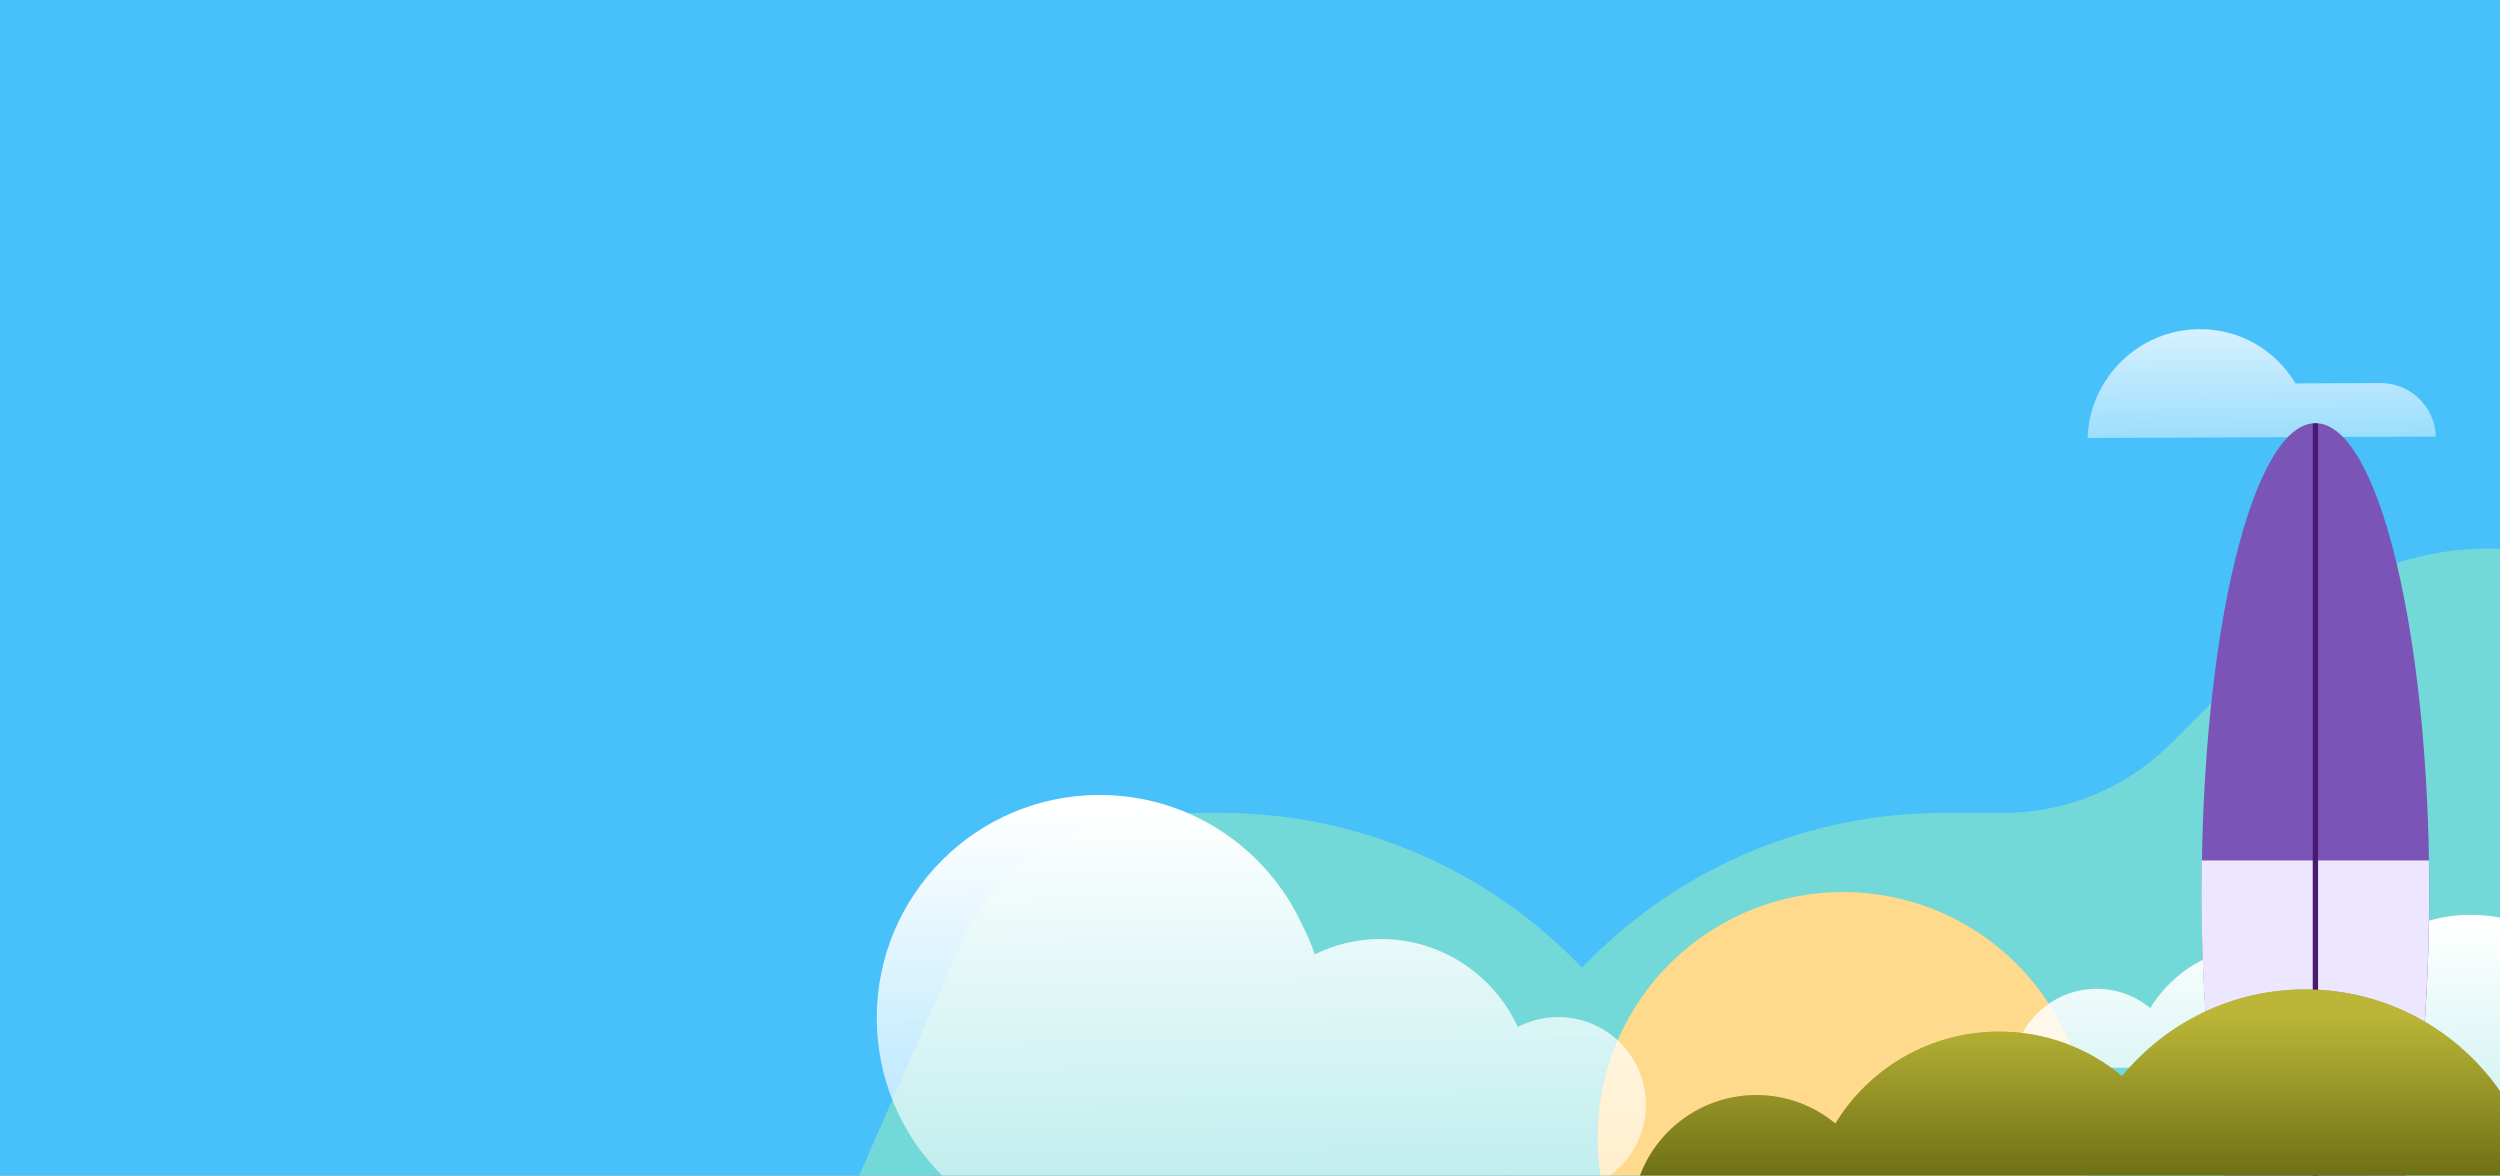<svg width="319" height="150" viewBox="0 0 319 150" fill="none" xmlns="http://www.w3.org/2000/svg">
<rect x="0" y="0" width="319" height="150" fill="#808080" stroke="none"/>
<g clip-path="url(#clip0_550_2261)">
<rect width="319" height="150" fill="#48C1FA"/>
<path d="M303.738 48.88L292.899 48.923C290.433 44.759 285.889 41.978 280.675 42C272.941 42.033 266.634 48.209 266.375 55.89L284.202 55.814L294.857 55.771L310.813 55.706C310.694 51.909 307.568 48.858 303.738 48.88Z" fill="url(#paint0_linear_550_2261)"/>
<path opacity="0.51" d="M317.487 70C307.502 70 297.918 73.97 290.854 81.034L277.018 94.87C271.35 100.538 263.648 103.729 255.632 103.729H247.962C231.076 103.729 214.893 110.436 202.951 122.379L201.869 123.46L200.787 122.379C188.844 110.436 172.661 103.729 155.775 103.729H148.105C137.082 103.729 127.098 110.241 122.663 120.334L109 151.424H173.895H229.843H391.695L343.081 83.187C337.186 74.911 327.655 70 317.487 70Z" fill="#9DEFB6"/>
<path d="M266.099 150.118C268.846 133.042 257.229 116.972 240.153 114.225C223.077 111.479 207.007 123.095 204.261 140.171C201.514 157.248 213.131 173.317 230.207 176.064C247.283 178.81 263.352 167.194 266.099 150.118Z" fill="#FFDA8C"/>
<path d="M315.291 116.732C311.829 116.732 308.584 117.64 305.771 119.22C303.208 120.518 300.947 122.324 299.14 124.531C296.263 122.13 292.563 120.691 288.528 120.691C282.535 120.691 277.289 123.871 274.368 128.631C272.507 127.095 270.138 126.175 267.542 126.175C261.83 126.175 257.168 130.621 256.811 136.247H271.956H278.262H294.521H295.787C295.787 147.021 304.516 155.751 315.291 155.751C326.065 155.751 334.795 147.021 334.795 136.247C334.784 125.461 326.054 116.732 315.291 116.732Z" fill="url(#paint1_linear_550_2261)"/>
<path d="M198.829 129.778C196.968 129.778 195.216 130.243 193.669 131.043C190.618 124.423 183.944 119.815 176.177 119.815C173.159 119.815 170.303 120.529 167.761 121.773C167.328 120.464 166.787 119.209 166.16 118.008C161.66 108.229 151.783 101.436 140.317 101.436C124.61 101.436 111.877 114.168 111.877 129.875C111.877 145.582 124.61 158.315 140.317 158.315C148.138 158.315 155.223 155.156 160.362 150.039C163.834 155.048 169.611 158.347 176.177 158.347C182.797 158.347 188.639 155.004 192.1 149.909C193.972 151.316 196.298 152.17 198.818 152.17C204.995 152.17 210.014 147.162 210.014 140.974C210.014 134.786 205.006 129.778 198.829 129.778Z" fill="url(#paint2_linear_550_2261)"/>
<path d="M306.648 151.769C308.725 141.438 309.969 128.198 309.969 113.745C309.969 80.752 303.468 54 295.452 54C287.436 54 280.935 80.752 280.935 113.745C280.935 128.187 282.179 141.438 284.256 151.769H306.648Z" fill="#7A55B7"/>
<path d="M309.082 134.256C309.655 127.862 309.958 120.961 309.958 113.756C309.958 112.426 309.947 111.106 309.925 109.797H280.945C280.923 111.106 280.913 112.426 280.913 113.756C280.913 120.961 281.226 127.862 281.789 134.256H309.082Z" fill="#ECE7FF"/>
<path d="M295.105 54.032V151.78H295.787V54.032C295.679 54.022 295.56 54.011 295.441 54.011C295.333 54.011 295.214 54.022 295.105 54.032Z" fill="#4A1971"/>
<path d="M224.109 139.729C227.939 139.729 231.444 141.092 234.191 143.353C238.497 136.322 246.253 131.638 255.102 131.638C261.062 131.638 266.525 133.769 270.776 137.317C276.326 130.567 284.742 126.25 294.164 126.25C310.239 126.25 323.371 138.777 324.367 154.603H279.571H263.961H239.957H230.643H208.262C208.781 146.306 215.672 139.729 224.109 139.729Z" fill="#6E7015"/>
<path d="M224.109 139.729C227.939 139.729 231.444 141.092 234.191 143.353C238.497 136.322 246.253 131.638 255.102 131.638C261.062 131.638 266.525 133.769 270.776 137.317C276.326 130.567 284.742 126.25 294.164 126.25C310.239 126.25 323.371 138.777 324.367 154.603H279.571H263.961H239.957H230.643H208.262C208.781 146.306 215.672 139.729 224.109 139.729Z" fill="url(#paint3_linear_550_2261)"/>
</g>
<defs>
<linearGradient id="paint0_linear_550_2261" x1="288.341" y1="31.689" x2="288.822" y2="76.401" gradientUnits="userSpaceOnUse">
<stop stop-color="white"/>
<stop offset="1" stop-color="white" stop-opacity="0"/>
</linearGradient>
<linearGradient id="paint1_linear_550_2261" x1="295.623" y1="117.937" x2="296.313" y2="191.111" gradientUnits="userSpaceOnUse">
<stop stop-color="white"/>
<stop offset="1" stop-color="white" stop-opacity="0"/>
</linearGradient>
<linearGradient id="paint2_linear_550_2261" x1="160.643" y1="102.751" x2="161.657" y2="210.139" gradientUnits="userSpaceOnUse">
<stop stop-color="white"/>
<stop offset="1" stop-color="white" stop-opacity="0"/>
</linearGradient>
<linearGradient id="paint3_linear_550_2261" x1="266.308" y1="112.23" x2="266.308" y2="151.654" gradientUnits="userSpaceOnUse">
<stop offset="0.437" stop-color="#FFF456" stop-opacity="0.53"/>
<stop offset="0.96" stop-color="#FFF456" stop-opacity="0"/>
</linearGradient>
<clipPath id="clip0_550_2261">
<rect width="319" height="150" fill="white"/>
</clipPath>
</defs>
</svg>
